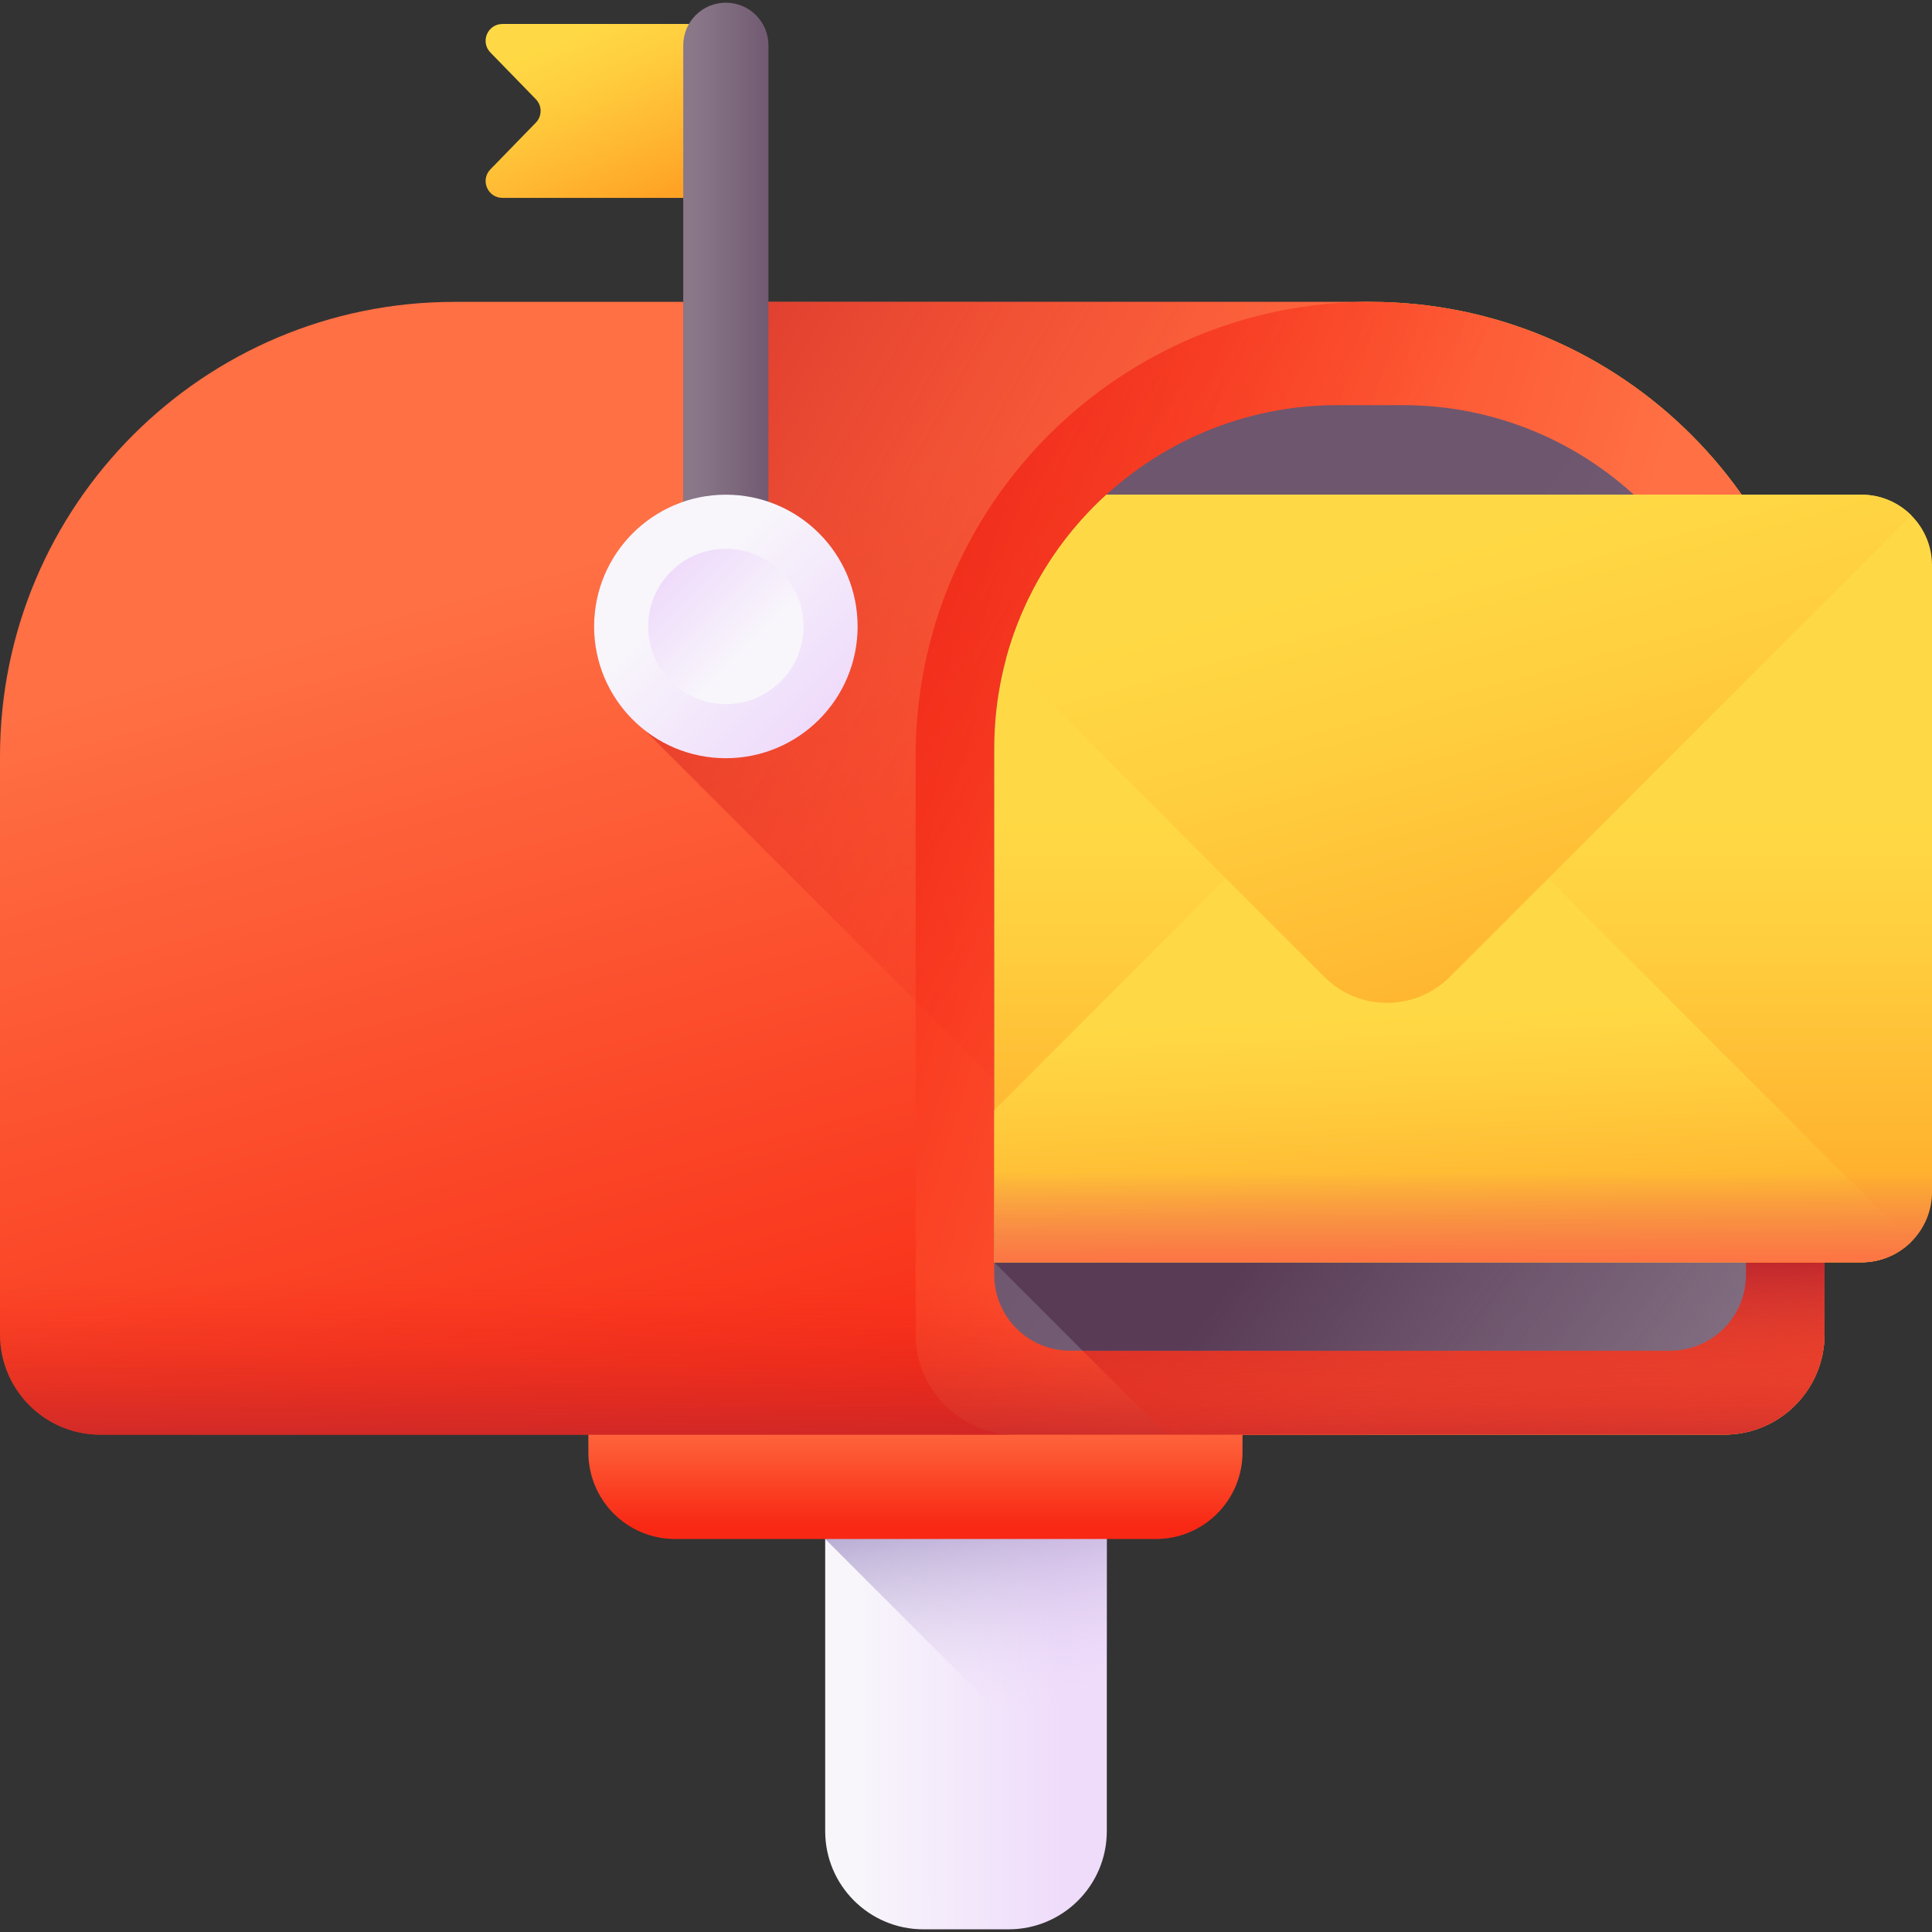 <svg id="Capa_1" enable-background="new 0 0 510 510" height="512" viewBox="0 0 510 510" width="512" xmlns="http://www.w3.org/2000/svg" xmlns:xlink="http://www.w3.org/1999/xlink"><rect x="0" y="0" width="510" height="510" fill="#333333" stroke="none"/><linearGradient id="lg1"><stop offset="0" stop-color="#f8f6fb"/><stop offset="1" stop-color="#efdcfb"/></linearGradient><linearGradient id="SVGID_1_" gradientUnits="userSpaceOnUse" x1="225.211" x2="280.219" xlink:href="#lg1" y1="441.263" y2="441.263"/><linearGradient id="SVGID_2_" gradientUnits="userSpaceOnUse" x1="267.711" x2="252.711" y1="451.889" y2="378.555"><stop offset="0" stop-color="#efdcfb" stop-opacity="0"/><stop offset=".486" stop-color="#baaad6" stop-opacity=".486"/><stop offset="1" stop-color="#8679b2"/></linearGradient><linearGradient id="lg2"><stop offset="0" stop-color="#ff7044"/><stop offset="1" stop-color="#f82814"/></linearGradient><linearGradient id="SVGID_3_" gradientUnits="userSpaceOnUse" x1="241.653" x2="241.653" xlink:href="#lg2" y1="373.587" y2="402.794"/><linearGradient id="lg3"><stop offset="0" stop-color="#ffd945"/><stop offset=".304" stop-color="#ffcd3e"/><stop offset=".856" stop-color="#ffad2b"/><stop offset="1" stop-color="#ffa325"/></linearGradient><linearGradient id="SVGID_4_" gradientUnits="userSpaceOnUse" x1="241.705" x2="481.639" xlink:href="#lg3" y1="229.201" y2="229.201"/><linearGradient id="SVGID_5_" gradientUnits="userSpaceOnUse" x1="161.232" x2="227.966" xlink:href="#lg2" y1="145.947" y2="390.358"/><linearGradient id="SVGID_6_" gradientUnits="userSpaceOnUse" x1="399.079" x2="205.136" xlink:href="#lg2" y1="252.603" y2="193.794"/><linearGradient id="lg4"><stop offset="0" stop-color="#f82814" stop-opacity="0"/><stop offset=".625" stop-color="#d22725" stop-opacity=".625"/><stop offset="1" stop-color="#c0272d"/></linearGradient><linearGradient id="SVGID_7_" gradientUnits="userSpaceOnUse" x1="240.82" x2="240.82" xlink:href="#lg4" y1="337.718" y2="387.774"/><linearGradient id="SVGID_8_" gradientUnits="userSpaceOnUse" x1="373.959" x2="372.291" xlink:href="#lg4" y1="384.48" y2="336.098"/><linearGradient id="SVGID_9_" gradientUnits="userSpaceOnUse" x1="329.187" x2="99.854" xlink:href="#lg4" y1="203.542" y2="74.208"/><linearGradient id="lg5"><stop offset="0" stop-color="#8a7889"/><stop offset="1" stop-color="#6e566e"/></linearGradient><linearGradient id="SVGID_10_" gradientUnits="userSpaceOnUse" x1="501.405" x2="331.235" xlink:href="#lg5" y1="353.069" y2="226.692"/><linearGradient id="SVGID_11_" gradientUnits="userSpaceOnUse" x1="450.858" x2="341.102" y1="398.242" y2="316.732"><stop offset="0" stop-color="#6e566e" stop-opacity="0"/><stop offset=".294" stop-color="#674d66" stop-opacity=".294"/><stop offset="1" stop-color="#593b56"/></linearGradient><linearGradient id="SVGID_12_" gradientUnits="userSpaceOnUse" x1="386.227" x2="386.227" xlink:href="#lg3" y1="215.095" y2="335.855"/><linearGradient id="SVGID_13_" gradientUnits="userSpaceOnUse" x1="380.741" x2="383.869" xlink:href="#lg3" y1="266.547" y2="339.119"/><linearGradient id="SVGID_14_" gradientUnits="userSpaceOnUse" x1="381.776" x2="425.57" xlink:href="#lg3" y1="143.03" y2="301.939"/><linearGradient id="SVGID_15_" gradientUnits="userSpaceOnUse" x1="386.227" x2="386.227" y1="309.356" y2="334.801"><stop offset="0" stop-color="#e87264" stop-opacity="0"/><stop offset=".652" stop-color="#f67150" stop-opacity=".652"/><stop offset="1" stop-color="#ff7044"/></linearGradient><linearGradient id="SVGID_16_" gradientUnits="userSpaceOnUse" x1="148.738" x2="168.738" xlink:href="#lg3" y1="9.468" y2="54.135"/><linearGradient id="SVGID_17_" gradientUnits="userSpaceOnUse" x1="183.027" x2="205.782" xlink:href="#lg5" y1="84.73" y2="84.73"/><linearGradient id="SVGID_18_" gradientUnits="userSpaceOnUse" x1="180.874" x2="215.191" xlink:href="#lg1" y1="154.635" y2="188.952"/><linearGradient id="SVGID_19_" gradientTransform="matrix(-1 0 0 -1 -680.788 1432.788)" gradientUnits="userSpaceOnUse" x1="-878.72" x2="-858.492" xlink:href="#lg1" y1="1261.095" y2="1281.323"/><g><g><path d="m266.252 509.292h-22.505c-14.314 0-25.917-11.604-25.917-25.917v-110.14h74.34v110.14c0 14.313-11.604 25.917-25.918 25.917z" fill="url(#SVGID_1_)"/><path d="m217.83 406.26 74.34 74.34v-107.366h-74.34z" fill="url(#SVGID_2_)"/></g><g><g><path d="m305.123 406.26h-126.939c-12.629 0-22.867-10.238-22.867-22.867v-26.848h172.673v26.848c0 12.629-10.238 22.867-22.867 22.867z" fill="url(#SVGID_3_)"/><g><path d="m455.152 378.717h-186.96c-14.628 0-26.487-11.859-26.487-26.487v-152.577c0-66.256 53.711-119.967 119.967-119.967 66.256 0 119.967 53.711 119.967 119.967v152.577c0 14.628-11.859 26.487-26.487 26.487z" fill="url(#SVGID_4_)"/><path d="m119.967 79.686c-66.256 0-119.967 53.711-119.967 119.967v152.577c0 14.628 11.859 26.487 26.487 26.487h335.185v-299.031z" fill="url(#SVGID_5_)"/><path d="m455.152 378.717h-186.96c-14.628 0-26.487-11.859-26.487-26.487v-152.577c0-66.256 53.711-119.967 119.967-119.967 66.256 0 119.967 53.711 119.967 119.967v152.577c0 14.628-11.859 26.487-26.487 26.487z" fill="url(#SVGID_6_)"/><path d="m0 291.838v60.391c0 14.628 11.859 26.487 26.487 26.487h428.665c14.628 0 26.487-11.859 26.487-26.487v-60.391z" fill="url(#SVGID_7_)"/><path d="m262.353 324.788.1 8.438 45.491 45.491h147.208c14.628 0 26.487-11.859 26.487-26.487v-27.442z" fill="url(#SVGID_8_)"/><path d="m481.64 199.653v152.58c0 14.63-11.86 26.48-26.49 26.48h-99l-185.93-185.92c-8.15-6.37-13.39-16.28-13.39-27.43 0-15.27 9.84-28.23 23.53-32.91v-52.77h181.31c66.26 0 119.97 53.71 119.97 119.97z" fill="url(#SVGID_9_)"/><path d="m440.875 356.546h-158.406c-11.053 0-20.013-8.96-20.013-20.013v-138.942c0-50.062 40.584-90.646 90.646-90.646h17.141c50.062 0 90.646 40.584 90.646 90.646v138.941c-.001 11.053-8.961 20.014-20.014 20.014z" fill="url(#SVGID_10_)"/><path d="m460.888 324.788h-198.432v8.44l23.318 23.318h155.102c11.053 0 20.013-8.96 20.013-20.013v-11.745z" fill="url(#SVGID_11_)"/><g><path d="m510 149.229v165.354c0 10.296-8.347 18.643-18.643 18.643h-228.904v-135.636c0-26.552 11.411-50.425 29.604-67.004h199.3c10.296 0 18.643 8.346 18.643 18.643z" fill="url(#SVGID_12_)"/><path d="m349.585 205.932-87.132 87.132v40.162h228.904c5.149 0 9.81-2.087 13.184-5.462l-121.832-121.832c-9.147-9.147-23.977-9.147-33.124 0z" fill="url(#SVGID_13_)"/><path d="m265.591 173.885 83.995 83.994c9.147 9.147 23.977 9.147 33.124 0l121.832-121.832c-3.374-3.375-8.035-5.462-13.184-5.462h-199.3c-12.573 11.458-21.9 26.4-26.467 43.3z" fill="url(#SVGID_14_)"/><path d="m262.453 295.208v38.018h228.904c10.296 0 18.643-8.347 18.643-18.643v-19.375z" fill="url(#SVGID_15_)"/></g></g></g><path d="m185.461 52.235h-52.827c-3.923 0-5.915-4.718-3.179-7.53l11.996-12.329c1.676-1.722 1.676-4.465 0-6.187l-11.996-12.329c-2.736-2.812-.744-7.53 3.179-7.53h52.827z" fill="url(#SVGID_16_)"/><path d="m191.606 168.751c-6.211 0-11.246-5.035-11.246-11.246v-145.551c0-6.211 5.035-11.246 11.246-11.246 6.211 0 11.246 5.035 11.246 11.246v145.551c0 6.211-5.035 11.246-11.246 11.246z" fill="url(#SVGID_17_)"/><g><circle cx="191.606" cy="165.367" fill="url(#SVGID_18_)" r="34.781"/><circle cx="191.606" cy="165.367" fill="url(#SVGID_19_)" r="20.502"/></g></g></g></svg>